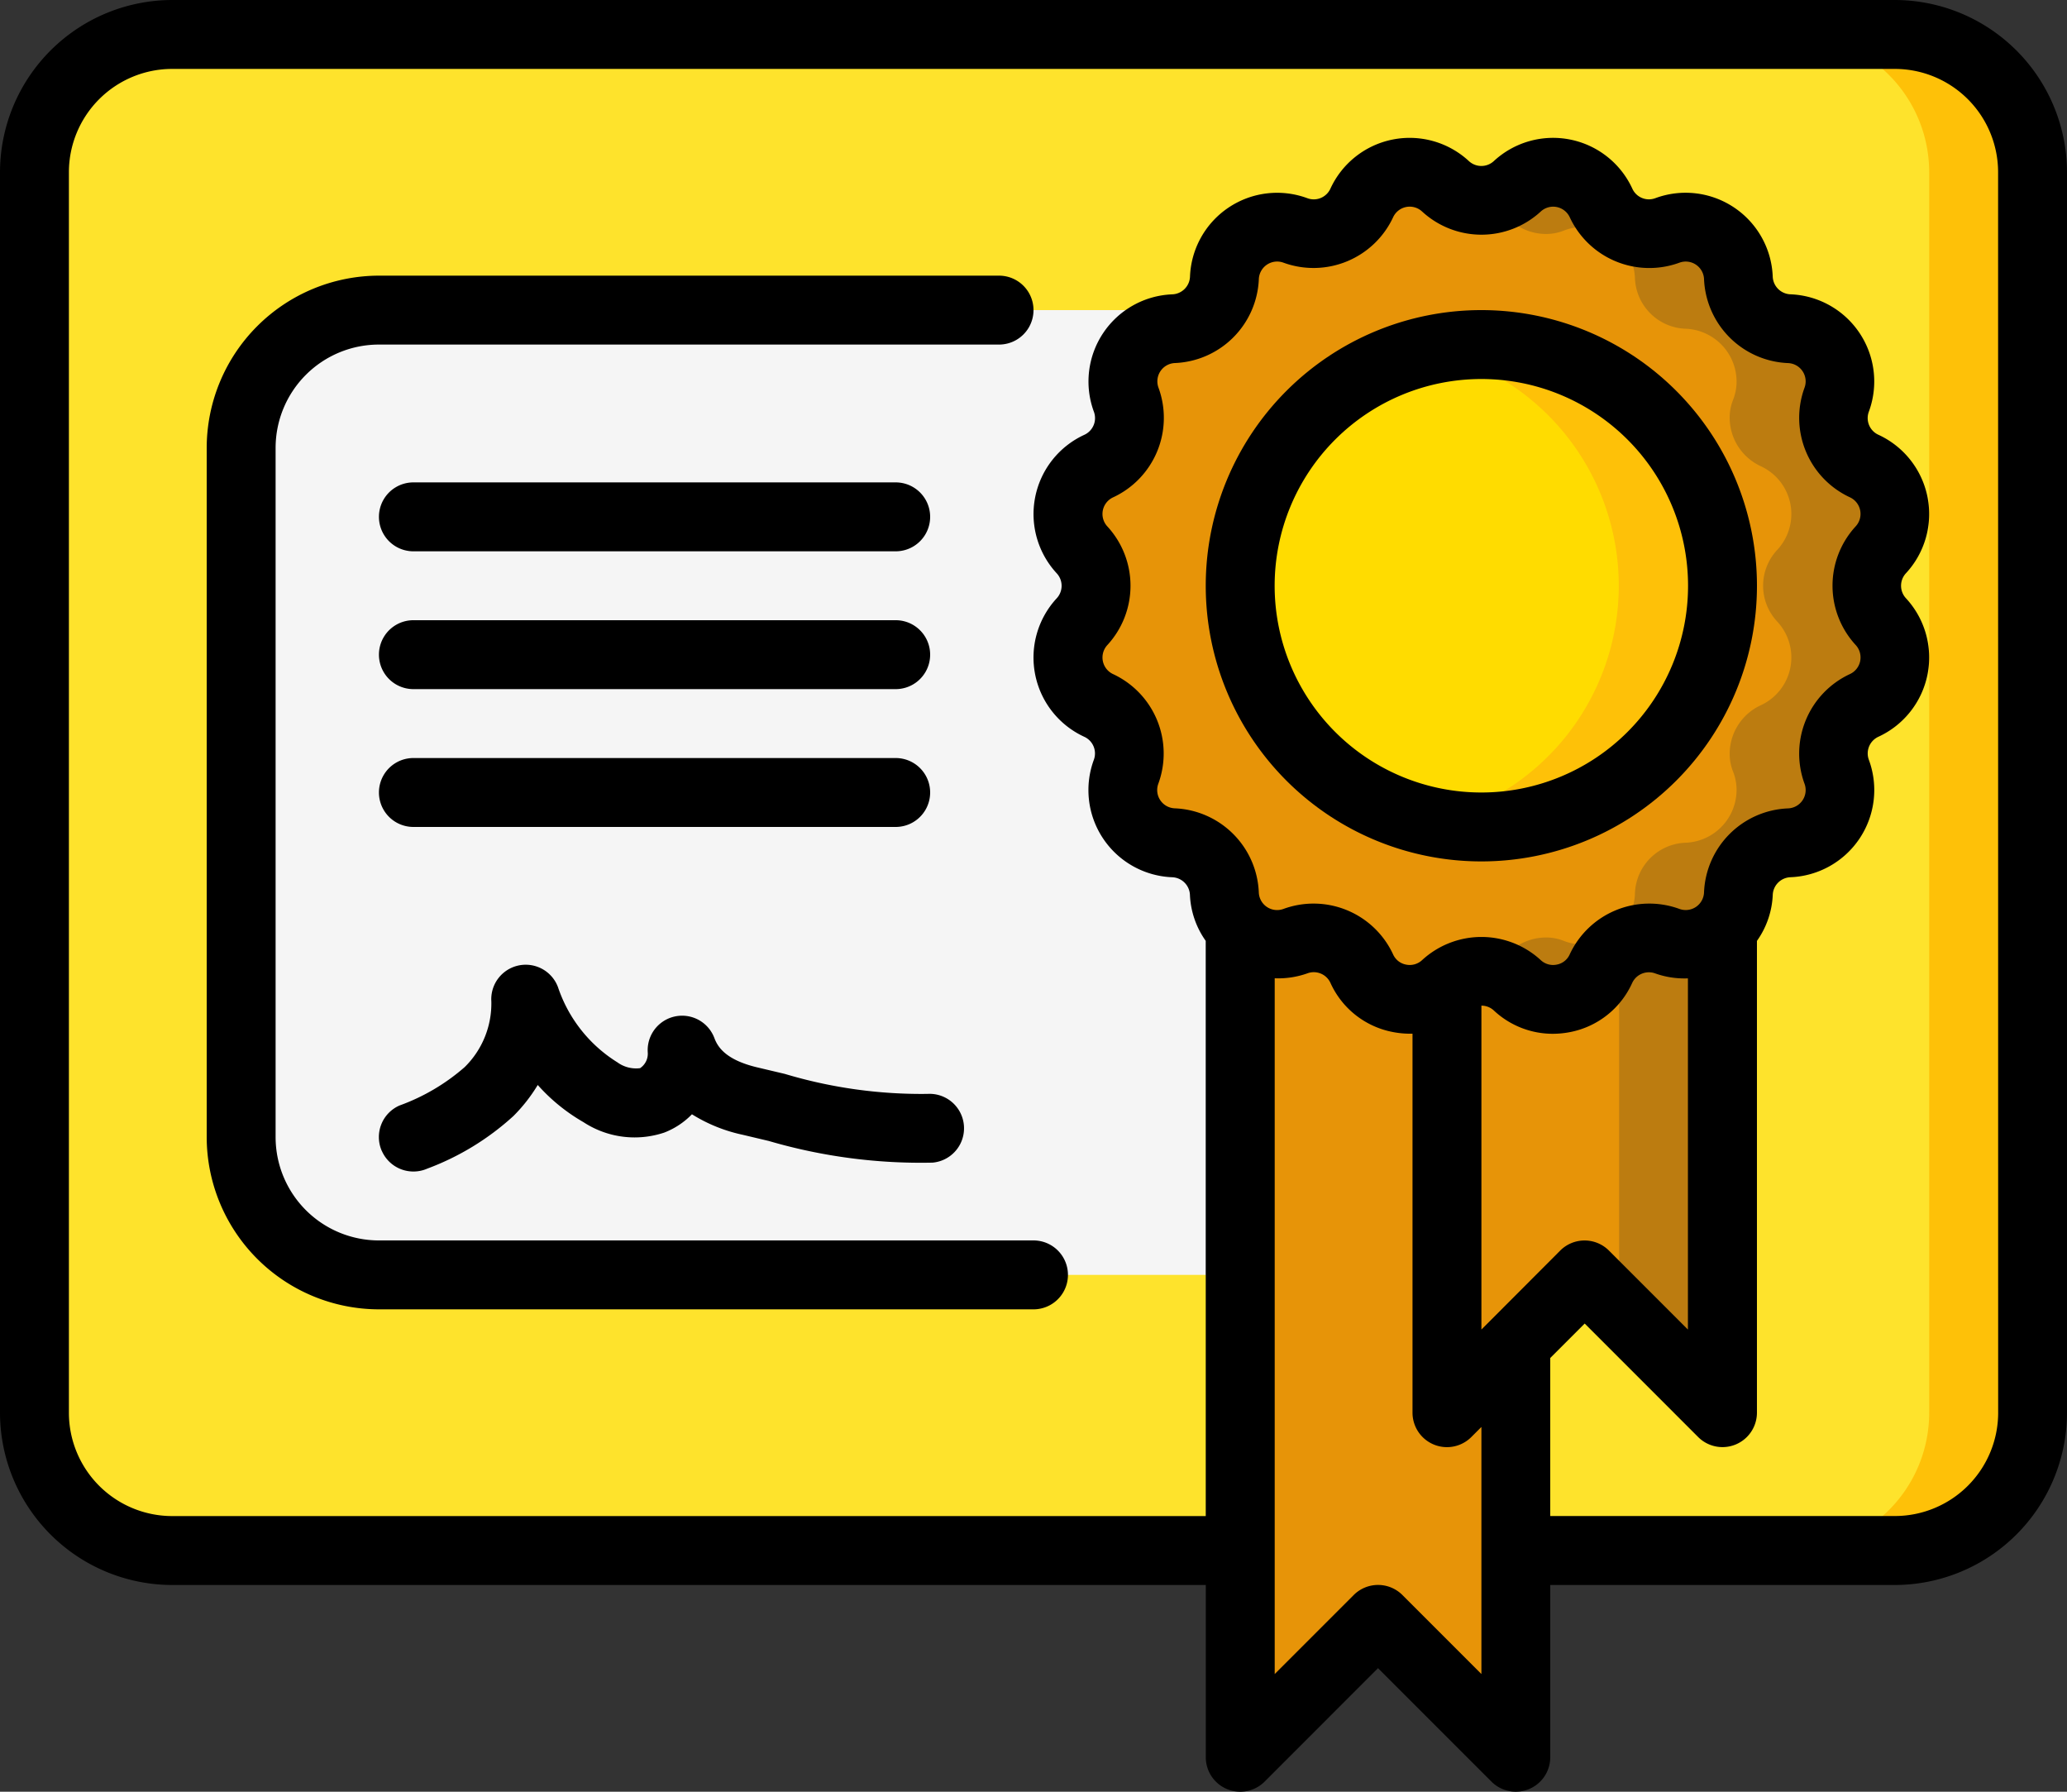 <svg id="Page-1" xmlns="http://www.w3.org/2000/svg" width="167.308" height="145" viewBox="0 0 167.308 145">
  <rect x="0" y="0" width="167.308" height="145" fill="#333333" stroke="none"/>
  <g id="_008---Certificate" data-name="008---Certificate">
    <g id="Colour" transform="translate(2.788 2.788)">
      <path id="Shape" d="M119.9,122.693h30.673a11.154,11.154,0,0,0,11.154-11.154V11.154A11.154,11.154,0,0,0,150.577,0H11.154A11.154,11.154,0,0,0,0,11.154V111.539a11.154,11.154,0,0,0,11.154,11.154H97.6" fill="#fee32c"/>
      <path id="Shape-2" data-name="Shape" d="M59.365,0H51A11.154,11.154,0,0,1,62.154,11.154V111.539A11.154,11.154,0,0,1,51,122.693h8.365a11.154,11.154,0,0,0,11.154-11.154V11.154A11.154,11.154,0,0,0,59.365,0Z" transform="translate(91.212)" fill="#fec108"/>
      <path id="Shape-3" data-name="Shape" d="M92.443,86.077H17.154A11.154,11.154,0,0,1,6,74.923V19.154A11.154,11.154,0,0,1,17.154,8H92.443Z" transform="translate(10.731 14.308)" fill="#f5f5f5"/>
      <path id="Rectangle-path" d="M34,8h8.365V86.077H34Z" transform="translate(60.808 14.308)" fill="#cfd8dc"/>
      <path id="Shape-4" data-name="Shape" d="M95.78,40.362a4.261,4.261,0,0,1-1.338,6.776,4.333,4.333,0,0,0-2.51,3.9,3.865,3.865,0,0,0,.279,1.478A4.071,4.071,0,0,1,92.49,54a4.291,4.291,0,0,1-4.127,4.266,4.258,4.258,0,0,0-4.1,4.1,4.13,4.13,0,0,1-1.283,2.9A4.244,4.244,0,0,1,80,66.49a4.071,4.071,0,0,1-1.478-.279,3.865,3.865,0,0,0-1.478-.279,4.333,4.333,0,0,0-3.9,2.51,4.261,4.261,0,0,1-6.776,1.338,4.225,4.225,0,0,0-5.688-.084c-.028.028-.084.056-.112.084a4.261,4.261,0,0,1-6.776-1.338,4.333,4.333,0,0,0-3.9-2.51,3.865,3.865,0,0,0-1.478.279,4.071,4.071,0,0,1-1.478.279,4.244,4.244,0,0,1-2.984-1.227,4.13,4.13,0,0,1-1.283-2.9,4.258,4.258,0,0,0-4.1-4.1A4.291,4.291,0,0,1,34.434,54a4.071,4.071,0,0,1,.279-1.478,3.865,3.865,0,0,0,.279-1.478,4.333,4.333,0,0,0-2.51-3.9,4.261,4.261,0,0,1-1.338-6.776,4.25,4.25,0,0,0,0-5.8,4.261,4.261,0,0,1,1.338-6.776,4.333,4.333,0,0,0,2.51-3.9,3.865,3.865,0,0,0-.279-1.478,4.071,4.071,0,0,1-.279-1.478,4.291,4.291,0,0,1,4.127-4.266,4.258,4.258,0,0,0,4.1-4.1,4.291,4.291,0,0,1,4.266-4.127,4.071,4.071,0,0,1,1.478.279,3.865,3.865,0,0,0,1.478.279,4.333,4.333,0,0,0,3.9-2.51,4.261,4.261,0,0,1,6.776-1.338,4.25,4.25,0,0,0,5.8,0,4.266,4.266,0,0,1,6.776,1.338,4.333,4.333,0,0,0,3.9,2.51,3.865,3.865,0,0,0,1.478-.279A4.071,4.071,0,0,1,80,8.434a4.291,4.291,0,0,1,4.266,4.127,4.258,4.258,0,0,0,4.1,4.1,4.291,4.291,0,0,1,4.127,4.266,4.072,4.072,0,0,1-.279,1.478,3.864,3.864,0,0,0-.279,1.478,4.333,4.333,0,0,0,2.51,3.9,4.261,4.261,0,0,1,1.338,6.776,4.25,4.25,0,0,0,0,5.8Z" transform="translate(53.654 7.154)" fill="#e79408"/>
      <path id="Shape-5" data-name="Shape" d="M72.5,37.459a4.339,4.339,0,0,1,1.143-2.9A4.261,4.261,0,0,0,72.3,27.783a4.333,4.333,0,0,1-2.51-3.9,3.865,3.865,0,0,1,.279-1.478,4.071,4.071,0,0,0,.279-1.478,4.291,4.291,0,0,0-4.127-4.266,4.258,4.258,0,0,1-4.1-4.1A4.291,4.291,0,0,0,57.86,8.431a4.071,4.071,0,0,0-1.478.279,3.865,3.865,0,0,1-1.478.279A4.333,4.333,0,0,1,51,6.479a4.266,4.266,0,0,0-6.776-1.338,4.336,4.336,0,0,1-1.835.94,4.126,4.126,0,0,1,.245.4,4.333,4.333,0,0,0,3.9,2.51,3.865,3.865,0,0,0,1.478-.279,4.071,4.071,0,0,1,1.478-.279,4.291,4.291,0,0,1,4.266,4.127,4.258,4.258,0,0,0,4.1,4.1,4.291,4.291,0,0,1,4.127,4.266,4.072,4.072,0,0,1-.279,1.478,3.864,3.864,0,0,0-.279,1.478,4.333,4.333,0,0,0,2.51,3.9,4.261,4.261,0,0,1,1.338,6.776,4.25,4.25,0,0,0,0,5.8,4.261,4.261,0,0,1-1.338,6.776,4.333,4.333,0,0,0-2.51,3.9,3.865,3.865,0,0,0,.279,1.478,4.071,4.071,0,0,1,.279,1.478,4.291,4.291,0,0,1-4.127,4.266,4.258,4.258,0,0,0-4.1,4.1,4.13,4.13,0,0,1-1.283,2.9,4.244,4.244,0,0,1-2.984,1.227,4.071,4.071,0,0,1-1.478-.279,3.865,3.865,0,0,0-1.478-.279,4.333,4.333,0,0,0-3.9,2.51,4.183,4.183,0,0,1-.257.4,4.319,4.319,0,0,1,1.846.943A4.261,4.261,0,0,0,51,68.439a4.333,4.333,0,0,1,3.9-2.51,3.865,3.865,0,0,1,1.478.279,4.071,4.071,0,0,0,1.478.279,4.244,4.244,0,0,0,2.984-1.227,4.13,4.13,0,0,0,1.283-2.9,4.258,4.258,0,0,1,4.1-4.1,4.291,4.291,0,0,0,4.127-4.266,4.071,4.071,0,0,0-.279-1.478,3.865,3.865,0,0,1-.279-1.478,4.333,4.333,0,0,1,2.51-3.9,4.261,4.261,0,0,0,1.338-6.776A4.339,4.339,0,0,1,72.5,37.459Z" transform="translate(75.792 7.156)" fill="#bc7c10"/>
      <circle id="Oval" cx="19.5" cy="19.5" r="19.5" transform="translate(97.212 25.211)" fill="#ffdc00"/>
      <path id="Shape-6" data-name="Shape" d="M44.683,9a19.519,19.519,0,0,0-4.183.46,19.519,19.519,0,0,1,0,38.118A19.519,19.519,0,1,0,44.683,9Z" transform="translate(72.433 16.096)" fill="#fec108"/>
      <path id="Shape-7" data-name="Shape" d="M57.308,59.515V92.977L46.154,81.823,35,92.977V25.97A4.244,4.244,0,0,0,37.984,27.2a4.071,4.071,0,0,0,1.478-.279,3.865,3.865,0,0,1,1.478-.279,4.333,4.333,0,0,1,3.9,2.51,4.261,4.261,0,0,0,6.776,1.338c.028-.028.084-.056.112-.084V65.092Z" transform="translate(62.596 46.447)" fill="#e79408"/>
      <path id="Shape-8" data-name="Shape" d="M63.308,25.97V65.092L52.154,53.938,41,65.092V30.4a4.225,4.225,0,0,1,5.688.084,4.261,4.261,0,0,0,6.776-1.338,4.333,4.333,0,0,1,3.9-2.51,3.865,3.865,0,0,1,1.478.279,4.071,4.071,0,0,0,1.478.279,4.244,4.244,0,0,0,2.984-1.227Z" transform="translate(73.327 46.447)" fill="#e79408"/>
      <path id="Shape-9" data-name="Shape" d="M51.382,27.2a4.071,4.071,0,0,1-1.478-.279,3.865,3.865,0,0,0-1.478-.279A4.291,4.291,0,0,0,46,27.426v29.3l8.365,8.365V25.97A4.244,4.244,0,0,1,51.382,27.2Z" transform="translate(82.27 46.447)" fill="#bc7c10"/>
    </g>
    <g id="outline">
      <path id="Shape-10" data-name="Shape" d="M153.366,0H13.942A13.959,13.959,0,0,0,0,13.942V114.327A13.959,13.959,0,0,0,13.942,128.27H97.6v13.942a2.788,2.788,0,0,0,4.76,1.971L111.539,135l9.182,9.182a2.788,2.788,0,0,0,4.76-1.971V128.27h27.885a13.959,13.959,0,0,0,13.942-13.942V13.942A13.959,13.959,0,0,0,153.366,0ZM90.1,54.556a1.483,1.483,0,0,1-.468-2.353,7.086,7.086,0,0,0,0-9.6,1.483,1.483,0,0,1,.471-2.356,7.094,7.094,0,0,0,3.67-8.867,1.483,1.483,0,0,1,1.333-2,7.091,7.091,0,0,0,6.787-6.787,1.483,1.483,0,0,1,2-1.333,7.108,7.108,0,0,0,8.867-3.672,1.478,1.478,0,0,1,2.351-.468,7.088,7.088,0,0,0,9.6,0,1.481,1.481,0,0,1,2.353.471,7.1,7.1,0,0,0,8.865,3.67,1.483,1.483,0,0,1,2,1.333,7.1,7.1,0,0,0,6.8,6.79,1.481,1.481,0,0,1,1.333,1.994,7.091,7.091,0,0,0,3.672,8.867,1.483,1.483,0,0,1,.468,2.353,7.086,7.086,0,0,0,0,9.6,1.483,1.483,0,0,1-.471,2.356,7.094,7.094,0,0,0-3.67,8.867,1.483,1.483,0,0,1-1.333,2,7.091,7.091,0,0,0-6.8,6.8,1.483,1.483,0,0,1-2,1.333,7.105,7.105,0,0,0-8.867,3.672,1.433,1.433,0,0,1-1.051.837,1.461,1.461,0,0,1-1.3-.365,7.091,7.091,0,0,0-9.6,0,1.464,1.464,0,0,1-1.3.365,1.439,1.439,0,0,1-1.054-.837,7.094,7.094,0,0,0-8.865-3.67,1.483,1.483,0,0,1-2-1.333,7.1,7.1,0,0,0-6.8-6.807,1.481,1.481,0,0,1-1.333-1.994A7.091,7.091,0,0,0,90.1,54.556Zm30.629,52.22-.82.82V81.384a1.475,1.475,0,0,1,1.007.393,6.971,6.971,0,0,0,4.768,1.885,7.357,7.357,0,0,0,1.411-.139,6.971,6.971,0,0,0,5.019-3.976,1.489,1.489,0,0,1,1.865-.77,7.052,7.052,0,0,0,2.646.4V107.6l-6.394-6.394a2.788,2.788,0,0,0-3.943,0Zm-.82,28.7-6.394-6.394a2.788,2.788,0,0,0-3.943,0l-6.394,6.394V79.17a7.044,7.044,0,0,0,2.646-.4,1.483,1.483,0,0,1,1.863.767,6.971,6.971,0,0,0,5.036,3.979,7.314,7.314,0,0,0,1.609.137v30.673a2.788,2.788,0,0,0,4.76,1.971l.817-.817Zm41.827-21.153a8.365,8.365,0,0,1-8.365,8.365H125.481V109.9l2.788-2.788,9.182,9.182a2.788,2.788,0,0,0,4.76-1.971V76.145a6.935,6.935,0,0,0,1.28-3.728,1.492,1.492,0,0,1,1.428-1.425,7.06,7.06,0,0,0,6.349-9.506,1.486,1.486,0,0,1,.77-1.86,7.06,7.06,0,0,0,2.231-11.215,1.489,1.489,0,0,1,0-2.016,7.058,7.058,0,0,0-2.231-11.212,1.483,1.483,0,0,1-.772-1.86,7.06,7.06,0,0,0-6.349-9.506,1.492,1.492,0,0,1-1.428-1.425,7.058,7.058,0,0,0-9.5-6.355,1.475,1.475,0,0,1-1.863-.767,7.06,7.06,0,0,0-11.215-2.231,1.486,1.486,0,0,1-2.013,0,7.058,7.058,0,0,0-11.212,2.231,1.481,1.481,0,0,1-1.865.77,7.058,7.058,0,0,0-9.5,6.355,1.492,1.492,0,0,1-1.428,1.425,7.06,7.06,0,0,0-6.349,9.506,1.486,1.486,0,0,1-.77,1.86A7.06,7.06,0,0,0,85.536,46.4a1.489,1.489,0,0,1,0,2.016,7.058,7.058,0,0,0,2.231,11.212,1.483,1.483,0,0,1,.772,1.86,7.06,7.06,0,0,0,6.349,9.506,1.492,1.492,0,0,1,1.428,1.425,6.935,6.935,0,0,0,1.28,3.725v46.548H13.942a8.365,8.365,0,0,1-8.365-8.365V13.942a8.365,8.365,0,0,1,8.365-8.365H153.366a8.365,8.365,0,0,1,8.365,8.365Z"/>
      <path id="Shape-11" data-name="Shape" d="M19.942,86.077a8.365,8.365,0,0,1-8.365-8.365V21.942a8.365,8.365,0,0,1,8.365-8.365H70.135a2.788,2.788,0,1,0,0-5.577H19.942A13.959,13.959,0,0,0,6,21.942V77.712A13.959,13.959,0,0,0,19.942,91.654H72.923a2.788,2.788,0,0,0,0-5.577Z" transform="translate(10.731 14.308)"/>
      <path id="Shape-12" data-name="Shape" d="M13.788,27.577H52.827a2.788,2.788,0,0,0,0-5.577H13.788a2.788,2.788,0,1,0,0,5.577Z" transform="translate(19.673 39.346)"/>
      <path id="Shape-13" data-name="Shape" d="M13.788,23.577H52.827a2.788,2.788,0,0,0,0-5.577H13.788a2.788,2.788,0,1,0,0,5.577Z" transform="translate(19.673 32.192)"/>
      <path id="Shape-14" data-name="Shape" d="M13.788,19.577H52.827a2.788,2.788,0,0,0,0-5.577H13.788a2.788,2.788,0,1,0,0,5.577Z" transform="translate(19.673 25.039)"/>
      <path id="Shape-15" data-name="Shape" d="M11.232,43.056a2.788,2.788,0,0,0,2.557,1.673A2.744,2.744,0,0,0,14.9,44.5a21.435,21.435,0,0,0,6.988-4.264,13.106,13.106,0,0,0,1.966-2.51,14.857,14.857,0,0,0,3.706,3.012,7.554,7.554,0,0,0,6.545.837,6.277,6.277,0,0,0,2.231-1.478,12.749,12.749,0,0,0,4.107,1.659l2.108.5A43.818,43.818,0,0,0,55.812,44.01a2.789,2.789,0,0,0-.4-5.563A38.5,38.5,0,0,1,43.855,36.83l-2.155-.51c-2.6-.6-3.271-1.648-3.547-2.387a2.788,2.788,0,0,0-5.393,1.174,1.408,1.408,0,0,1-.622,1.258,2.571,2.571,0,0,1-1.84-.474,11.433,11.433,0,0,1-4.8-6.068,2.788,2.788,0,0,0-5.4,1.138,7.214,7.214,0,0,1-2.158,5.318,16.544,16.544,0,0,1-5.27,3.106,2.788,2.788,0,0,0-1.442,3.672Z" transform="translate(19.672 50.079)"/>
      <path id="Shape-16" data-name="Shape" d="M57.308,53.616A22.308,22.308,0,1,0,35,31.308,22.308,22.308,0,0,0,57.308,53.616Zm0-39.039A16.731,16.731,0,1,1,40.577,31.308,16.731,16.731,0,0,1,57.308,14.577Z" transform="translate(62.596 16.096)"/>
    </g>
  </g>
</svg>
